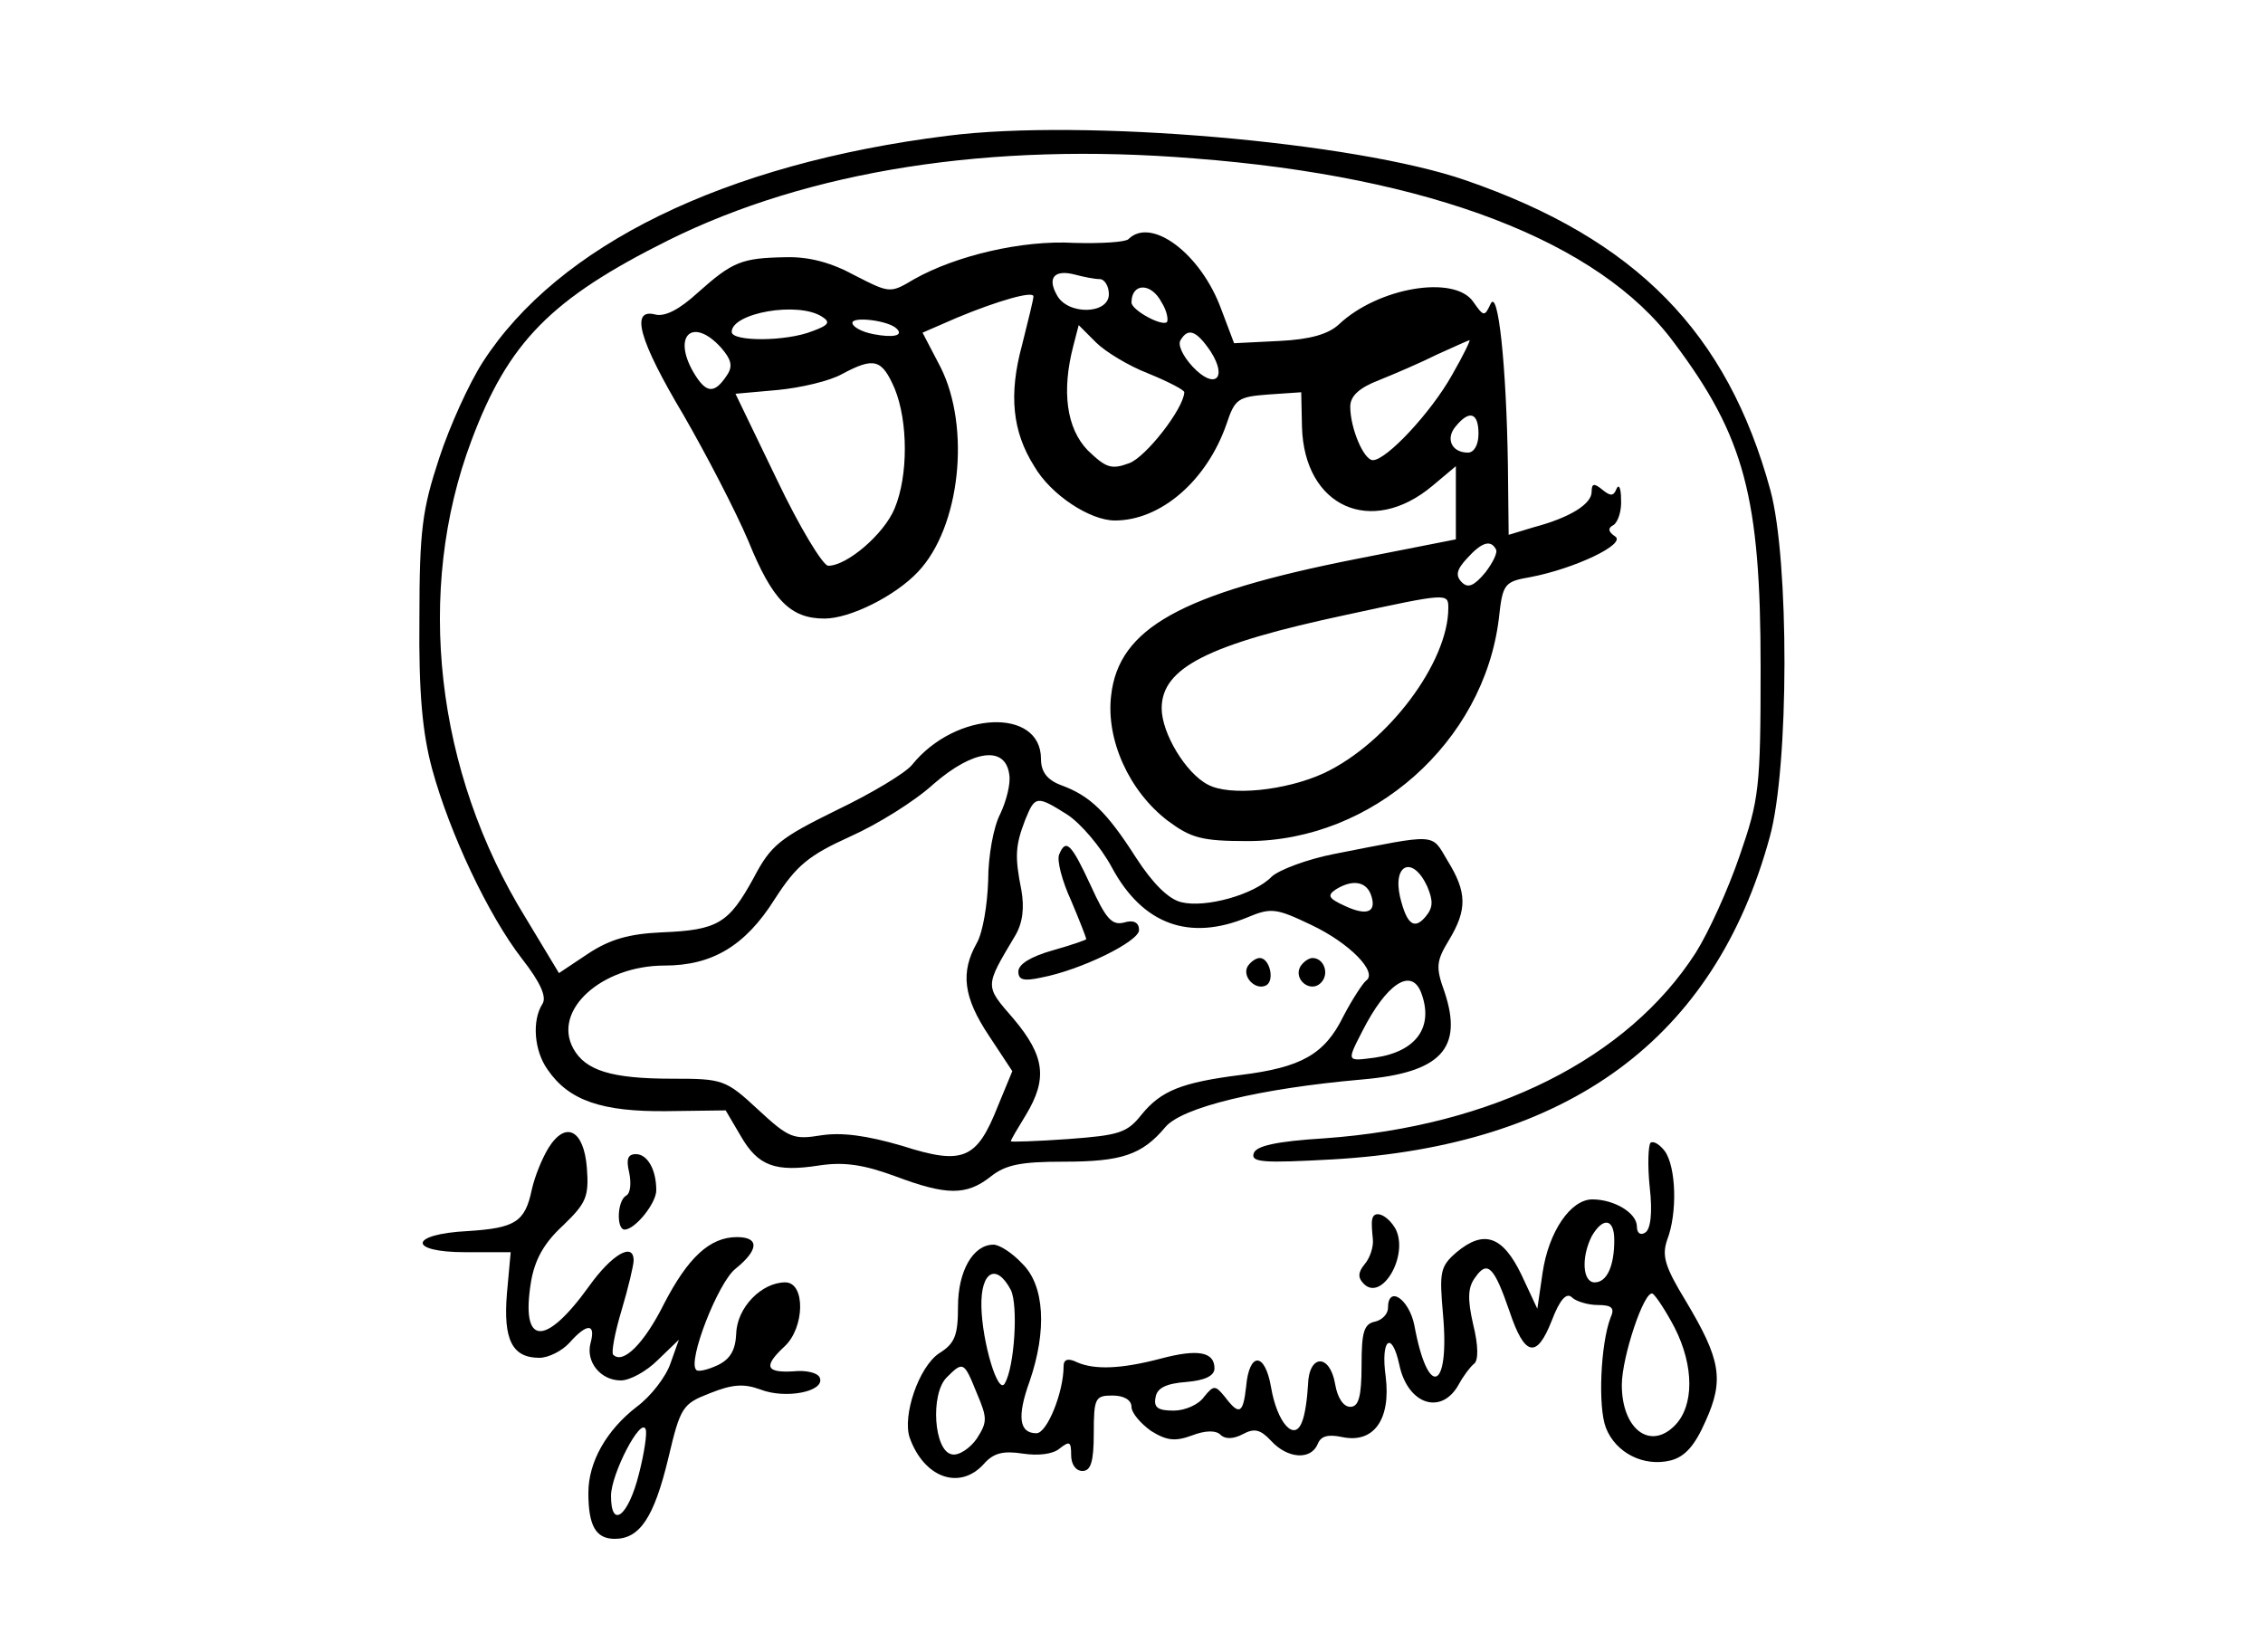 <?xml version="1.0" standalone="no"?>
<!DOCTYPE svg PUBLIC "-//W3C//DTD SVG 20010904//EN"
 "http://www.w3.org/TR/2001/REC-SVG-20010904/DTD/svg10.dtd">
<svg version="1.0" xmlns="http://www.w3.org/2000/svg"
 width="300pt" height="219pt" viewBox="0 0 300 219"
 preserveAspectRatio="xMidYMid meet">
<g transform="translate(0,219) scale(0.1,-0.1)"
fill="#000000" stroke="none">
<path d="M1256 2010 c-296 -37 -516 -145 -616 -300 -18 -28 -44 -85 -58 -128
-22 -67 -26 -94 -26 -212 -1 -99 4 -152 17 -200 23 -84 74 -193 119 -251 25
-32 33 -51 27 -60 -14 -22 -11 -62 7 -87 28 -41 72 -56 158 -55 l78 1 20 -34
c23 -40 46 -48 104 -39 33 5 59 1 100 -14 69 -26 95 -26 127 -1 20 16 40 20
97 20 77 0 104 9 135 46 22 26 124 51 261 63 104 9 134 41 109 116 -12 33 -11
41 6 69 24 40 24 63 -2 105 -22 37 -12 36 -150 9 -36 -7 -73 -21 -83 -30 -23
-24 -88 -42 -120 -34 -17 4 -38 25 -60 59 -39 61 -61 82 -99 96 -19 7 -27 18
-27 35 0 68 -113 64 -171 -8 -9 -11 -54 -38 -100 -60 -75 -37 -87 -46 -110
-90 -33 -60 -47 -69 -122 -72 -43 -2 -68 -9 -97 -28 l-39 -26 -44 73 c-120
194 -147 434 -72 633 49 131 106 188 260 265 187 93 428 131 698 109 313 -24
537 -110 636 -244 94 -125 115 -206 115 -431 0 -160 -2 -175 -28 -250 -15 -44
-41 -101 -58 -128 -90 -140 -268 -230 -492 -246 -64 -4 -91 -10 -94 -20 -4
-12 13 -13 104 -8 314 18 507 160 580 427 26 93 26 368 1 460 -57 209 -178
333 -404 411 -147 51 -507 82 -687 59z m82 -847 c2 -12 -4 -35 -12 -52 -9 -17
-16 -56 -16 -88 -1 -32 -7 -69 -15 -83 -22 -39 -18 -72 16 -123 l31 -47 -19
-46 c-28 -71 -46 -79 -127 -53 -48 14 -80 18 -107 14 -37 -6 -43 -4 -84 34
-43 40 -47 41 -114 41 -81 0 -115 11 -131 40 -28 51 38 110 121 110 63 0 107
26 146 88 29 45 45 58 100 83 36 16 86 47 111 70 52 45 95 51 100 12z m77 -53
c17 -11 44 -42 59 -70 41 -76 103 -98 180 -66 31 13 38 12 84 -10 51 -24 89
-63 73 -74 -4 -3 -18 -24 -30 -47 -25 -51 -56 -68 -136 -78 -79 -10 -106 -21
-132 -53 -19 -24 -30 -27 -97 -32 -42 -3 -76 -4 -76 -3 0 2 9 17 20 35 29 48
25 78 -16 127 -39 45 -39 42 2 111 10 17 12 37 8 60 -9 45 -8 59 5 93 13 32
15 33 56 7z m477 -95 c8 -19 8 -28 -2 -40 -15 -18 -25 -11 -34 26 -10 44 17
55 36 14z m-75 -10 c9 -24 -4 -30 -34 -16 -22 10 -24 14 -12 22 21 13 39 11
46 -6z m67 -131 c17 -45 -6 -78 -61 -86 -38 -5 -38 -6 -17 35 32 63 65 85 78
51z"/>
<path d="M1404 1057 c-3 -8 4 -35 16 -61 11 -26 20 -49 20 -51 0 -1 -20 -8
-45 -15 -28 -8 -45 -18 -45 -28 0 -11 7 -13 30 -8 53 10 130 48 130 63 0 10
-7 14 -20 10 -16 -4 -24 5 -44 49 -26 56 -33 63 -42 41z"/>
<path d="M1654 909 c-8 -14 11 -33 25 -25 11 7 4 36 -9 36 -5 0 -12 -5 -16
-11z"/>
<path d="M1724 909 c-10 -17 13 -36 27 -22 12 12 4 33 -11 33 -5 0 -12 -5 -16
-11z"/>
<path d="M1496 1873 c-4 -4 -36 -6 -72 -5 -69 4 -157 -17 -212 -48 -32 -19
-32 -19 -79 5 -31 17 -61 25 -92 24 -58 -1 -70 -6 -116 -47 -24 -22 -43 -32
-56 -29 -34 9 -22 -34 37 -133 30 -52 69 -127 86 -167 32 -79 56 -103 101
-103 34 0 94 30 124 62 56 59 70 191 30 271 l-24 46 46 20 c53 22 101 36 101
28 0 -4 -7 -32 -15 -64 -18 -66 -13 -115 16 -161 22 -38 74 -72 107 -72 61 0
122 53 148 128 11 33 15 36 55 39 l44 3 1 -46 c3 -106 92 -146 173 -78 l31 26
0 -49 0 -48 -132 -26 c-233 -46 -315 -92 -325 -181 -7 -59 24 -127 75 -166 31
-23 45 -27 106 -27 165 0 313 131 333 295 5 46 7 49 42 55 58 11 128 44 112
54 -9 6 -10 11 -2 15 6 4 11 19 10 34 0 15 -3 21 -6 14 -4 -10 -8 -10 -19 -1
-11 9 -14 8 -14 -3 0 -16 -28 -34 -77 -47 l-33 -10 -1 92 c-2 133 -13 236 -23
214 -8 -17 -9 -17 -23 3 -25 36 -126 19 -178 -30 -14 -13 -38 -20 -79 -22
l-60 -3 -17 45 c-27 74 -93 123 -123 93z m-38 -53 c6 0 12 -9 12 -20 0 -27
-55 -28 -69 -1 -13 23 -3 34 24 27 11 -3 26 -6 33 -6z m82 -31 c7 -11 9 -23 7
-26 -7 -6 -47 16 -47 26 0 26 26 27 40 0z m-450 -19 c11 -7 9 -11 -13 -19 -35
-14 -107 -14 -107 -1 0 25 88 41 120 20z m99 -16 c9 -9 -5 -12 -31 -7 -16 3
-28 10 -28 15 0 9 49 3 59 -8z m333 -59 c27 -11 48 -22 48 -25 -1 -22 -51 -86
-73 -94 -24 -9 -31 -6 -55 17 -28 29 -35 78 -19 139 l7 27 23 -23 c12 -12 43
-31 69 -41z m-566 34 c13 -15 16 -24 8 -36 -17 -26 -28 -25 -45 4 -28 49 0 73
37 32z m649 -5 c23 -36 5 -51 -24 -20 -13 14 -20 29 -16 35 10 17 21 13 40
-15z m320 -31 c-28 -50 -87 -113 -105 -113 -12 0 -30 42 -30 71 0 14 12 25 38
35 20 8 55 23 77 34 22 10 42 19 43 19 2 1 -8 -20 -23 -46z m-739 -18 c18 -44
18 -116 0 -159 -14 -34 -63 -76 -88 -76 -7 0 -38 51 -68 114 l-55 114 56 5
c31 3 69 12 85 21 43 23 53 20 70 -19z m774 -60 c0 -15 -6 -25 -14 -25 -22 0
-30 19 -16 35 18 22 30 18 30 -10z m23 -153 c3 -4 -4 -18 -14 -31 -15 -18 -23
-21 -31 -13 -9 9 -7 17 7 32 19 21 31 25 38 12z m-63 -78 c0 -72 -80 -179
-165 -219 -50 -23 -125 -31 -154 -15 -29 15 -61 68 -61 101 0 54 62 85 245
124 134 29 135 29 135 9z"/>
<path d="M727 668 c-8 -13 -18 -37 -22 -55 -9 -43 -22 -51 -85 -55 -78 -4 -80
-28 -3 -28 l60 0 -5 -55 c-5 -61 7 -85 43 -85 12 0 30 9 40 20 23 26 35 26 28
0 -7 -25 13 -50 40 -50 12 0 34 12 49 27 l28 27 -11 -31 c-6 -18 -26 -44 -45
-58 -40 -31 -64 -73 -64 -114 0 -44 10 -61 35 -61 33 0 52 28 71 107 16 68 19
72 55 86 30 12 45 13 67 5 33 -13 85 -3 79 15 -2 7 -18 11 -36 9 -36 -2 -39 7
-11 33 27 25 28 85 1 85 -31 0 -64 -33 -65 -68 -1 -22 -8 -34 -25 -42 -13 -6
-26 -9 -28 -6 -12 11 29 116 52 134 31 25 32 42 2 42 -36 0 -65 -27 -97 -89
-26 -52 -54 -80 -67 -67 -3 2 2 29 11 59 9 30 16 60 16 66 0 25 -29 8 -59 -34
-59 -82 -91 -79 -77 6 5 29 17 51 42 74 31 30 35 38 32 77 -4 50 -28 63 -51
26z m120 -432 c-14 -56 -37 -74 -37 -29 0 29 40 106 46 88 2 -5 -2 -32 -9 -59z"/>
<path d="M2188 675 c-3 -4 -4 -30 -1 -59 4 -34 1 -56 -6 -60 -6 -4 -11 -1 -11
8 0 18 -30 36 -59 36 -29 0 -58 -43 -66 -97 l-7 -48 -21 45 c-25 52 -50 60
-86 30 -22 -19 -23 -26 -18 -83 9 -101 -20 -112 -38 -14 -7 35 -35 54 -35 23
0 -8 -8 -16 -17 -18 -15 -3 -18 -14 -18 -58 0 -42 -4 -55 -15 -55 -9 0 -17 12
-20 30 -7 41 -35 40 -36 -1 -1 -18 -4 -40 -8 -49 -10 -27 -33 -1 -41 46 -8 47
-29 47 -33 1 -4 -36 -9 -39 -28 -14 -13 16 -15 16 -28 0 -7 -10 -25 -18 -40
-18 -21 0 -27 4 -24 18 2 12 14 18 41 20 24 2 37 8 37 18 0 22 -22 26 -71 13
-53 -14 -88 -15 -111 -5 -12 6 -18 4 -18 -5 0 -35 -22 -89 -36 -89 -23 0 -26
22 -9 69 23 67 20 127 -10 156 -13 14 -30 25 -38 25 -27 0 -47 -35 -47 -82 0
-38 -4 -49 -25 -62 -27 -18 -49 -83 -39 -112 19 -53 66 -70 98 -35 13 15 26
18 52 14 20 -3 40 -1 49 7 13 10 15 9 15 -9 0 -12 6 -21 15 -21 11 0 15 12 15
50 0 47 2 50 25 50 15 0 25 -6 25 -15 0 -8 12 -22 26 -32 21 -13 32 -14 54 -6
18 7 32 7 38 1 6 -6 17 -6 30 1 15 8 23 6 37 -9 22 -24 53 -26 62 -4 4 10 13
13 32 9 42 -9 65 23 58 80 -7 50 8 62 18 16 11 -53 56 -68 79 -26 6 11 15 23
20 27 6 4 6 24 -1 52 -8 35 -7 50 3 63 16 23 25 13 45 -45 20 -60 36 -64 56
-13 11 29 20 38 27 31 5 -5 21 -10 34 -10 19 0 23 -4 17 -17 -13 -34 -17 -118
-6 -146 13 -33 50 -52 86 -43 19 5 32 20 46 52 25 55 20 82 -26 159 -28 46
-32 60 -25 81 14 36 12 97 -3 118 -7 9 -15 14 -19 11z m-48 -129 c0 -35 -10
-56 -26 -56 -16 0 -18 33 -4 61 15 26 30 24 30 -5z m-800 -66 c10 -20 5 -102
-8 -124 -9 -16 -30 55 -31 102 -1 47 20 58 39 22z m880 -50 c26 -51 26 -104 0
-130 -33 -33 -70 -4 -70 54 0 37 30 127 41 121 5 -4 18 -24 29 -45z m-925 -87
c14 -33 14 -38 0 -60 -9 -13 -24 -23 -33 -21 -24 4 -29 80 -7 102 22 22 23 21
40 -21z"/>
<path d="M834 636 c3 -14 2 -28 -4 -31 -12 -7 -13 -45 -2 -45 14 0 42 35 42
52 0 28 -12 48 -27 48 -11 0 -13 -7 -9 -24z"/>
<path d="M1819 573 c-1 -5 0 -16 1 -26 1 -10 -4 -25 -11 -33 -9 -11 -9 -18 -1
-26 24 -24 60 38 42 73 -11 19 -29 26 -31 12z"/>
</g>
</svg>
